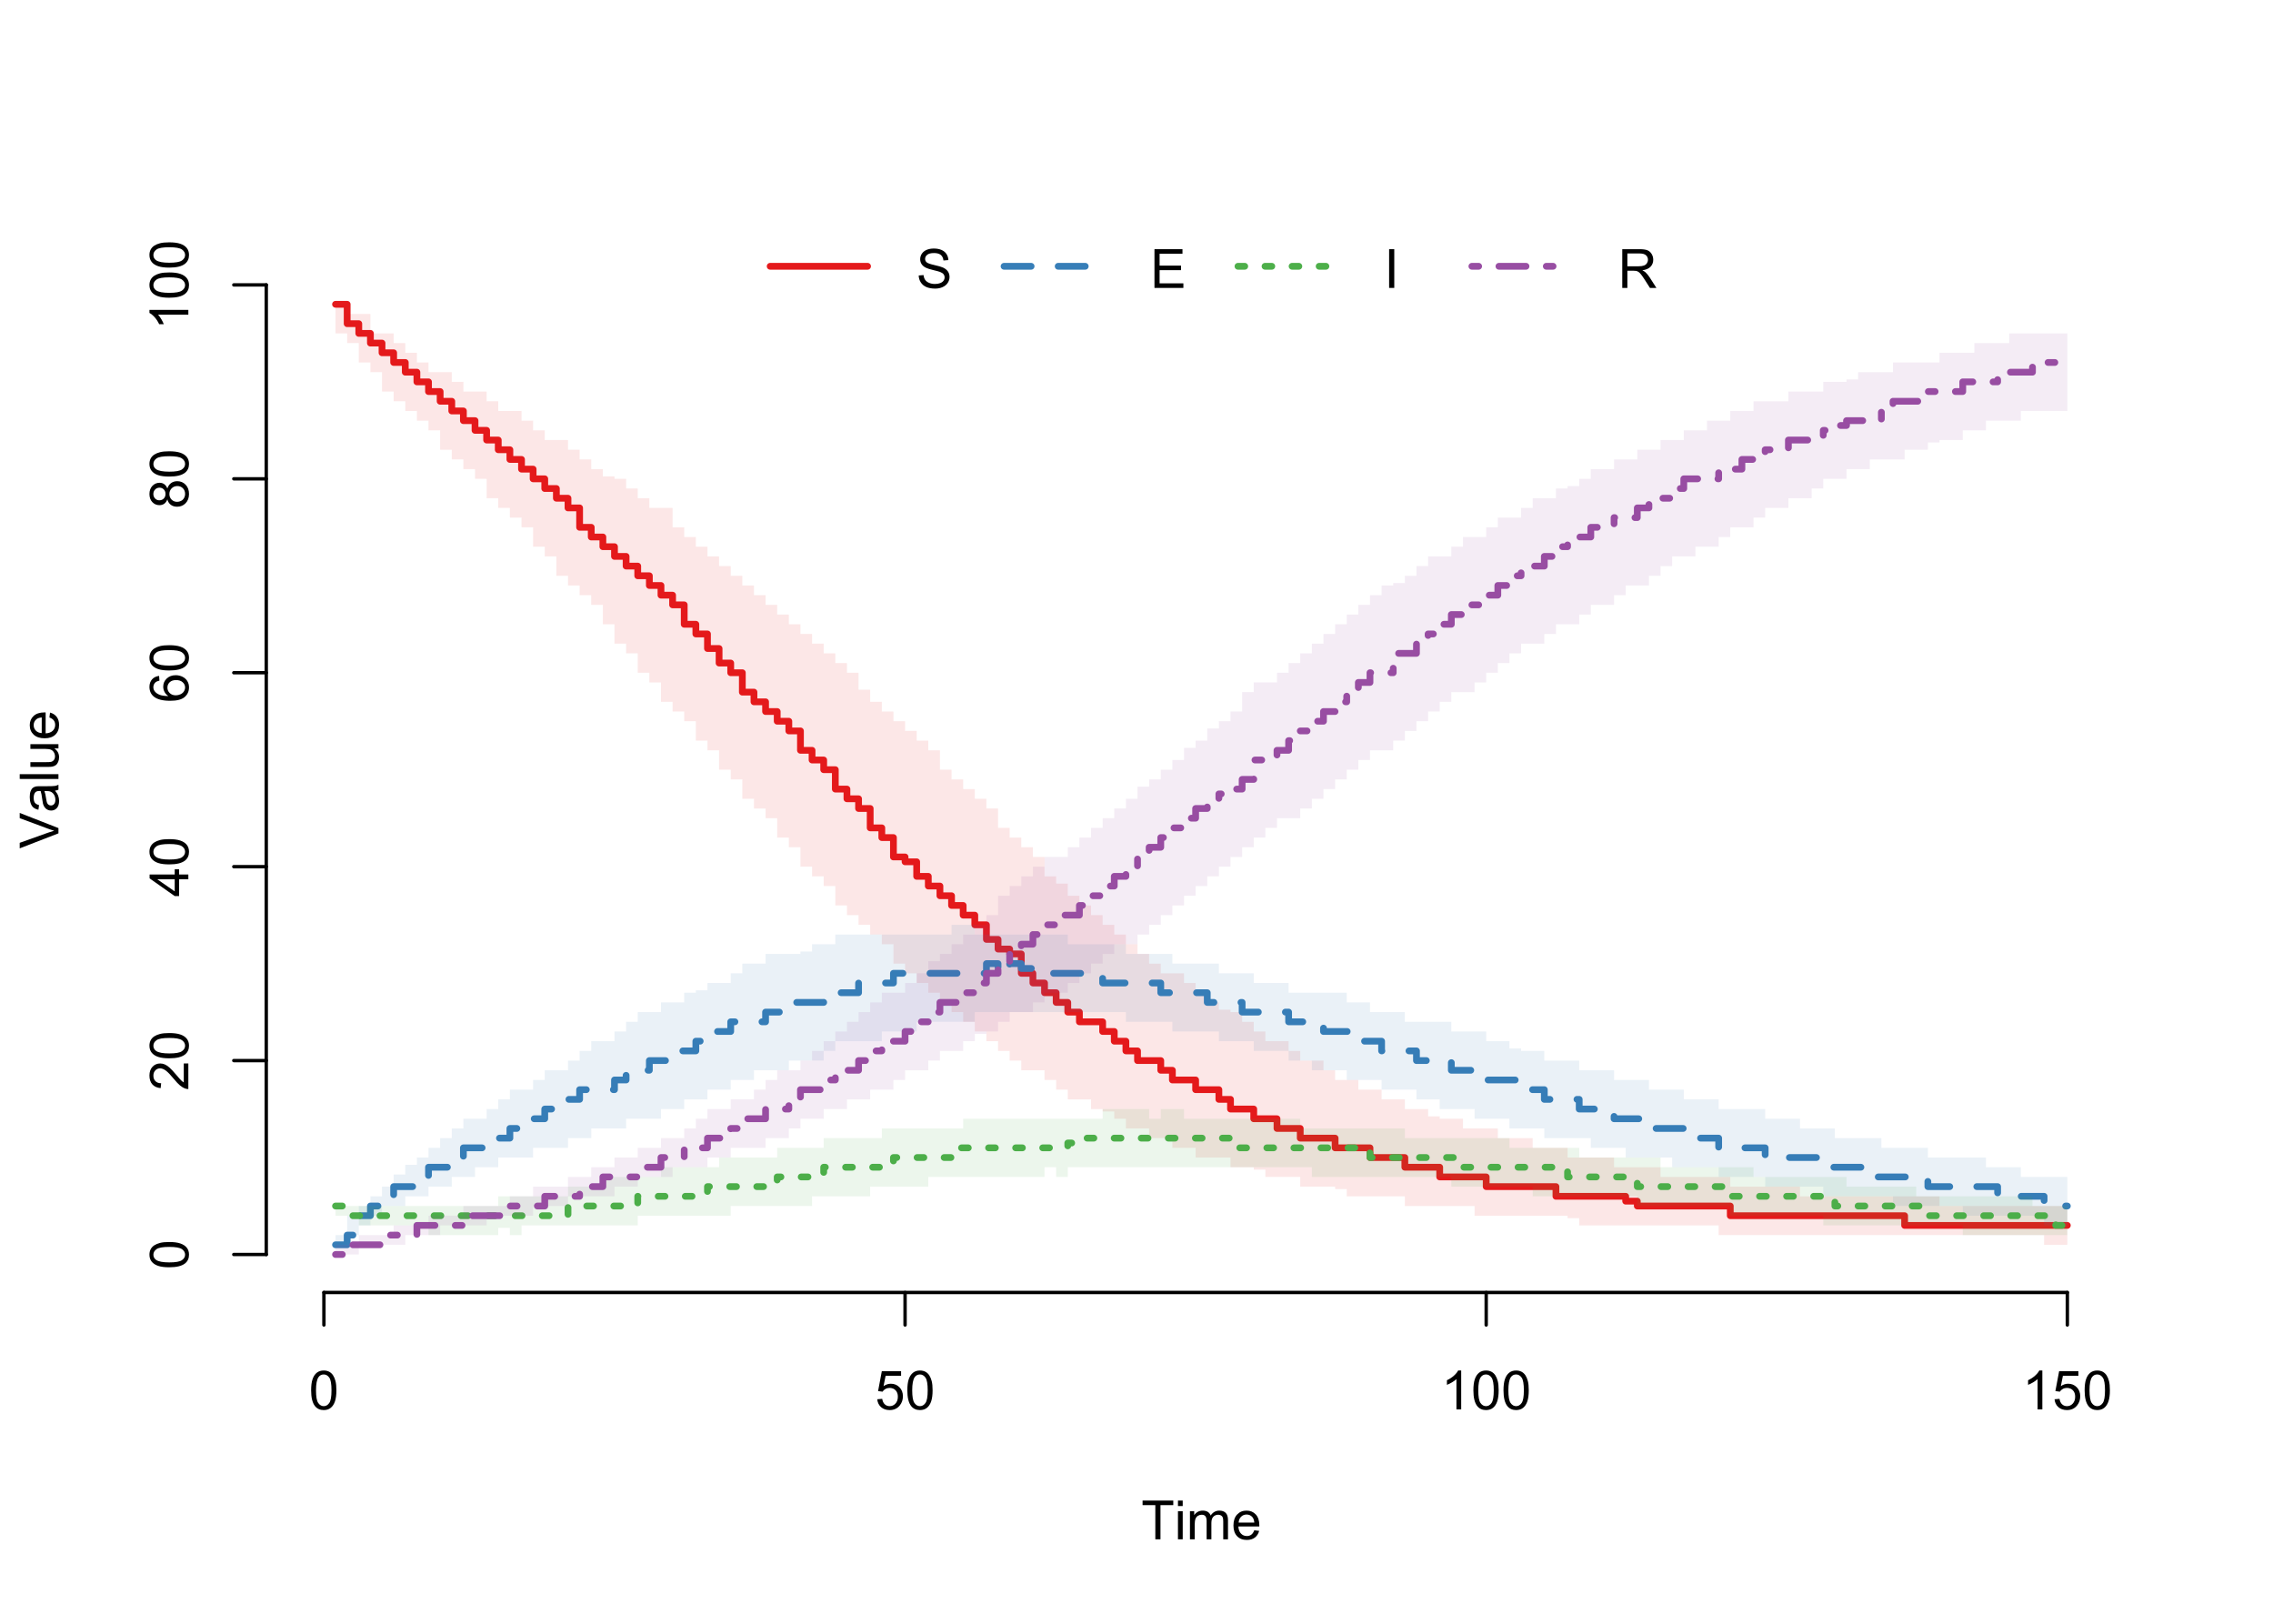 <?xml version="1.0" encoding="UTF-8"?>
<svg xmlns="http://www.w3.org/2000/svg" xmlns:xlink="http://www.w3.org/1999/xlink" width="504" height="360" viewBox="0 0 504 360">
<defs>
<g>
<g id="glyph-0-0">
<path d="M 0.5 -4.234 C 0.5 -5.25 0.602 -6.07 0.812 -6.688 C 1.02 -7.309 1.332 -7.785 1.742 -8.121 C 2.156 -8.457 2.672 -8.625 3.297 -8.625 C 3.758 -8.625 4.164 -8.531 4.512 -8.348 C 4.859 -8.16 5.145 -7.895 5.375 -7.543 C 5.598 -7.195 5.777 -6.77 5.906 -6.266 C 6.035 -5.766 6.102 -5.086 6.102 -4.234 C 6.102 -3.227 5.996 -2.414 5.789 -1.797 C 5.582 -1.176 5.273 -0.699 4.859 -0.359 C 4.449 -0.023 3.926 0.148 3.297 0.148 C 2.469 0.148 1.82 -0.152 1.348 -0.742 C 0.781 -1.461 0.5 -2.621 0.5 -4.234 M 1.582 -4.234 C 1.582 -2.824 1.746 -1.887 2.078 -1.422 C 2.406 -0.953 2.812 -0.719 3.297 -0.719 C 3.781 -0.719 4.191 -0.953 4.52 -1.422 C 4.852 -1.891 5.016 -2.828 5.016 -4.234 C 5.016 -5.648 4.852 -6.59 4.52 -7.055 C 4.191 -7.52 3.781 -7.75 3.289 -7.75 C 2.801 -7.75 2.414 -7.547 2.125 -7.137 C 1.766 -6.613 1.582 -5.645 1.582 -4.234 Z M 1.582 -4.234 "/>
</g>
<g id="glyph-0-1">
<path d="M 0.5 -2.25 L 1.605 -2.344 C 1.688 -1.805 1.879 -1.398 2.176 -1.129 C 2.477 -0.855 2.836 -0.719 3.258 -0.719 C 3.766 -0.719 4.195 -0.91 4.547 -1.297 C 4.898 -1.676 5.074 -2.188 5.074 -2.82 C 5.074 -3.418 4.906 -3.895 4.566 -4.242 C 4.23 -4.59 3.785 -4.762 3.242 -4.766 C 2.898 -4.762 2.594 -4.688 2.32 -4.531 C 2.047 -4.379 1.832 -4.18 1.676 -3.93 L 0.688 -4.062 L 1.516 -8.473 L 5.789 -8.473 L 5.789 -7.465 L 2.359 -7.465 L 1.898 -5.156 C 2.414 -5.516 2.953 -5.695 3.523 -5.695 C 4.273 -5.695 4.906 -5.434 5.422 -4.914 C 5.938 -4.395 6.195 -3.727 6.195 -2.914 C 6.195 -2.133 5.965 -1.461 5.516 -0.898 C 4.961 -0.203 4.211 0.148 3.258 0.148 C 2.477 0.148 1.84 -0.074 1.344 -0.508 C 0.852 -0.945 0.57 -1.527 0.5 -2.25 Z M 0.5 -2.25 "/>
</g>
<g id="glyph-0-2">
<path d="M 4.469 0 L 3.414 0 L 3.414 -6.719 C 3.16 -6.477 2.828 -6.234 2.418 -5.992 C 2.004 -5.75 1.633 -5.57 1.305 -5.449 L 1.305 -6.469 C 1.895 -6.746 2.41 -7.082 2.852 -7.477 C 3.293 -7.871 3.605 -8.254 3.789 -8.625 L 4.469 -8.625 Z M 4.469 0 "/>
</g>
<g id="glyph-0-3">
<path d="M 3.109 0 L 3.109 -7.578 L 0.281 -7.578 L 0.281 -8.59 L 7.09 -8.59 L 7.09 -7.578 L 4.25 -7.578 L 4.25 0 Z M 3.109 0 "/>
</g>
<g id="glyph-0-4">
<path d="M 0.797 -7.375 L 0.797 -8.59 L 1.852 -8.59 L 1.852 -7.375 L 0.797 -7.375 M 0.797 0 L 0.797 -6.223 L 1.852 -6.223 L 1.852 0 Z M 0.797 0 "/>
</g>
<g id="glyph-0-5">
<path d="M 0.789 0 L 0.789 -6.223 L 1.734 -6.223 L 1.734 -5.352 C 1.93 -5.656 2.188 -5.898 2.516 -6.086 C 2.836 -6.27 3.207 -6.363 3.621 -6.363 C 4.082 -6.363 4.461 -6.266 4.754 -6.078 C 5.051 -5.883 5.258 -5.617 5.379 -5.273 C 5.871 -6 6.512 -6.363 7.301 -6.363 C 7.918 -6.363 8.391 -6.191 8.727 -5.852 C 9.055 -5.508 9.223 -4.98 9.223 -4.273 L 9.223 0 L 8.172 0 L 8.172 -3.922 C 8.172 -4.34 8.141 -4.645 8.07 -4.832 C 8.004 -5.016 7.879 -5.164 7.699 -5.281 C 7.52 -5.391 7.309 -5.449 7.066 -5.449 C 6.629 -5.449 6.266 -5.305 5.977 -5.012 C 5.688 -4.723 5.543 -4.254 5.543 -3.617 L 5.543 0 L 4.488 0 L 4.488 -4.043 C 4.488 -4.512 4.402 -4.863 4.23 -5.098 C 4.059 -5.332 3.777 -5.449 3.387 -5.449 C 3.09 -5.449 2.816 -5.371 2.562 -5.215 C 2.312 -5.059 2.129 -4.828 2.016 -4.531 C 1.902 -4.227 1.844 -3.793 1.844 -3.227 L 1.844 0 Z M 0.789 0 "/>
</g>
<g id="glyph-0-6">
<path d="M 5.051 -2.004 L 6.141 -1.867 C 5.969 -1.23 5.648 -0.738 5.188 -0.387 C 4.719 -0.035 4.125 0.141 3.406 0.141 C 2.492 0.141 1.773 -0.141 1.238 -0.699 C 0.707 -1.262 0.438 -2.047 0.438 -3.059 C 0.438 -4.105 0.711 -4.918 1.25 -5.496 C 1.789 -6.074 2.484 -6.363 3.344 -6.363 C 4.18 -6.363 4.859 -6.078 5.383 -5.516 C 5.914 -4.945 6.176 -4.148 6.176 -3.125 C 6.176 -3.059 6.172 -2.965 6.172 -2.844 L 1.531 -2.844 C 1.566 -2.156 1.762 -1.633 2.109 -1.273 C 2.457 -0.906 2.891 -0.727 3.41 -0.727 C 3.797 -0.727 4.125 -0.828 4.398 -1.031 C 4.672 -1.234 4.891 -1.559 5.051 -2.004 M 1.586 -3.711 L 5.062 -3.711 C 5.016 -4.23 4.883 -4.625 4.664 -4.887 C 4.328 -5.293 3.891 -5.496 3.359 -5.496 C 2.871 -5.496 2.465 -5.332 2.137 -5.008 C 1.805 -4.684 1.625 -4.25 1.586 -3.711 Z M 1.586 -3.711 "/>
</g>
<g id="glyph-0-7">
<path d="M 0.539 -2.758 L 1.609 -2.852 C 1.66 -2.422 1.781 -2.07 1.965 -1.797 C 2.152 -1.52 2.438 -1.297 2.828 -1.129 C 3.219 -0.957 3.66 -0.875 4.148 -0.875 C 4.582 -0.875 4.965 -0.938 5.297 -1.066 C 5.629 -1.195 5.875 -1.371 6.039 -1.598 C 6.199 -1.82 6.281 -2.066 6.281 -2.332 C 6.281 -2.602 6.203 -2.836 6.047 -3.039 C 5.891 -3.238 5.633 -3.406 5.273 -3.547 C 5.043 -3.633 4.531 -3.773 3.742 -3.965 C 2.953 -4.152 2.402 -4.332 2.086 -4.5 C 1.676 -4.715 1.371 -4.98 1.168 -5.301 C 0.969 -5.617 0.867 -5.973 0.867 -6.367 C 0.867 -6.805 0.992 -7.207 1.234 -7.586 C 1.484 -7.961 1.84 -8.246 2.312 -8.445 C 2.785 -8.637 3.312 -8.734 3.891 -8.734 C 4.527 -8.734 5.09 -8.633 5.574 -8.43 C 6.062 -8.223 6.434 -7.922 6.695 -7.523 C 6.957 -7.125 7.098 -6.672 7.117 -6.172 L 6.031 -6.086 C 5.969 -6.629 5.773 -7.039 5.434 -7.32 C 5.098 -7.594 4.598 -7.734 3.938 -7.734 C 3.25 -7.734 2.75 -7.609 2.434 -7.355 C 2.121 -7.105 1.961 -6.801 1.961 -6.445 C 1.961 -6.137 2.074 -5.883 2.297 -5.684 C 2.516 -5.484 3.086 -5.281 4.012 -5.07 C 4.934 -4.863 5.566 -4.68 5.914 -4.523 C 6.41 -4.293 6.781 -4 7.02 -3.648 C 7.258 -3.293 7.375 -2.887 7.375 -2.426 C 7.375 -1.969 7.246 -1.539 6.984 -1.133 C 6.723 -0.73 6.348 -0.414 5.855 -0.191 C 5.367 0.035 4.812 0.148 4.203 0.148 C 3.422 0.148 2.773 0.031 2.246 -0.195 C 1.723 -0.418 1.309 -0.762 1.012 -1.215 C 0.711 -1.672 0.555 -2.188 0.539 -2.758 Z M 0.539 -2.758 "/>
</g>
<g id="glyph-0-8">
<path d="M 0.949 0 L 0.949 -8.59 L 7.16 -8.59 L 7.16 -7.578 L 2.086 -7.578 L 2.086 -4.945 L 6.836 -4.945 L 6.836 -3.938 L 2.086 -3.938 L 2.086 -1.016 L 7.359 -1.016 L 7.359 0 Z M 0.949 0 "/>
</g>
<g id="glyph-0-9">
<path d="M 1.117 0 L 1.117 -8.59 L 2.258 -8.59 L 2.258 0 Z M 1.117 0 "/>
</g>
<g id="glyph-0-10">
<path d="M 0.945 0 L 0.945 -8.59 L 4.75 -8.59 C 5.516 -8.59 6.102 -8.512 6.5 -8.359 C 6.898 -8.203 7.215 -7.93 7.453 -7.539 C 7.691 -7.148 7.812 -6.719 7.812 -6.246 C 7.812 -5.637 7.613 -5.121 7.219 -4.703 C 6.824 -4.285 6.215 -4.02 5.391 -3.906 C 5.691 -3.762 5.918 -3.621 6.078 -3.48 C 6.406 -3.176 6.723 -2.793 7.02 -2.336 L 8.516 0 L 7.086 0 L 5.945 -1.789 C 5.613 -2.305 5.34 -2.695 5.125 -2.969 C 4.91 -3.242 4.719 -3.434 4.551 -3.547 C 4.379 -3.652 4.207 -3.73 4.031 -3.773 C 3.902 -3.801 3.691 -3.812 3.398 -3.812 L 2.078 -3.812 L 2.078 0 L 0.945 0 M 2.078 -4.797 L 4.523 -4.797 C 5.043 -4.797 5.449 -4.852 5.742 -4.961 C 6.035 -5.066 6.258 -5.238 6.41 -5.477 C 6.562 -5.711 6.641 -5.969 6.641 -6.246 C 6.641 -6.652 6.492 -6.984 6.195 -7.25 C 5.902 -7.508 5.434 -7.641 4.797 -7.641 L 2.078 -7.641 Z M 2.078 -4.797 "/>
</g>
<g id="glyph-1-0">
<path d="M -4.234 -0.5 C -5.25 -0.5 -6.07 -0.602 -6.688 -0.812 C -7.309 -1.02 -7.785 -1.332 -8.121 -1.742 C -8.457 -2.156 -8.625 -2.672 -8.625 -3.301 C -8.625 -3.758 -8.531 -4.164 -8.348 -4.512 C -8.16 -4.859 -7.895 -5.145 -7.543 -5.375 C -7.195 -5.598 -6.77 -5.777 -6.266 -5.906 C -5.766 -6.035 -5.086 -6.102 -4.234 -6.102 C -3.227 -6.102 -2.414 -5.996 -1.797 -5.789 C -1.176 -5.582 -0.699 -5.273 -0.359 -4.859 C -0.023 -4.449 0.148 -3.926 0.148 -3.297 C 0.148 -2.469 -0.152 -1.82 -0.742 -1.348 C -1.461 -0.781 -2.621 -0.5 -4.234 -0.5 M -4.234 -1.582 C -2.824 -1.582 -1.887 -1.746 -1.422 -2.078 C -0.953 -2.406 -0.719 -2.812 -0.719 -3.297 C -0.719 -3.781 -0.953 -4.191 -1.422 -4.52 C -1.891 -4.852 -2.828 -5.016 -4.234 -5.016 C -5.648 -5.016 -6.59 -4.852 -7.055 -4.52 C -7.52 -4.191 -7.75 -3.781 -7.75 -3.289 C -7.75 -2.801 -7.547 -2.414 -7.137 -2.129 C -6.613 -1.766 -5.645 -1.582 -4.234 -1.582 Z M -4.234 -1.582 "/>
</g>
<g id="glyph-1-1">
<path d="M -1.012 -6.039 L 0 -6.039 L 0 -0.363 C -0.254 -0.355 -0.5 -0.395 -0.734 -0.488 C -1.117 -0.629 -1.5 -0.863 -1.875 -1.18 C -2.25 -1.5 -2.684 -1.957 -3.176 -2.562 C -3.941 -3.492 -4.547 -4.125 -4.996 -4.453 C -5.441 -4.781 -5.867 -4.945 -6.266 -4.945 C -6.68 -4.945 -7.035 -4.797 -7.32 -4.496 C -7.609 -4.199 -7.75 -3.809 -7.75 -3.328 C -7.75 -2.82 -7.602 -2.414 -7.297 -2.109 C -6.992 -1.805 -6.57 -1.648 -6.031 -1.648 L -6.141 -0.562 C -6.949 -0.637 -7.566 -0.918 -7.988 -1.402 C -8.414 -1.883 -8.625 -2.535 -8.625 -3.352 C -8.625 -4.176 -8.398 -4.828 -7.938 -5.309 C -7.484 -5.789 -6.914 -6.031 -6.242 -6.031 C -5.895 -6.031 -5.559 -5.957 -5.227 -5.82 C -4.895 -5.676 -4.543 -5.445 -4.18 -5.117 C -3.809 -4.793 -3.305 -4.25 -2.664 -3.492 C -2.133 -2.859 -1.773 -2.453 -1.586 -2.273 C -1.395 -2.094 -1.203 -1.945 -1.012 -1.828 Z M -1.012 -6.039 "/>
</g>
<g id="glyph-1-2">
<path d="M 0 -3.879 L -2.055 -3.879 L -2.055 -0.152 L -3.023 -0.152 L -8.59 -4.074 L -8.59 -4.934 L -3.023 -4.934 L -3.023 -6.094 L -2.055 -6.094 L -2.055 -4.934 L 0 -4.934 L 0 -3.879 M -3.023 -3.879 L -6.898 -3.879 L -3.023 -1.191 Z M -3.023 -3.879 "/>
</g>
<g id="glyph-1-3">
<path d="M -6.484 -5.969 L -6.406 -4.922 C -6.816 -4.828 -7.117 -4.695 -7.305 -4.523 C -7.605 -4.238 -7.758 -3.887 -7.758 -3.469 C -7.758 -3.133 -7.664 -2.836 -7.477 -2.586 C -7.234 -2.25 -6.879 -1.988 -6.414 -1.801 C -5.949 -1.605 -5.289 -1.508 -4.43 -1.5 C -4.816 -1.754 -5.102 -2.062 -5.289 -2.434 C -5.477 -2.797 -5.57 -3.184 -5.57 -3.586 C -5.57 -4.289 -5.312 -4.887 -4.797 -5.383 C -4.277 -5.875 -3.609 -6.125 -2.789 -6.125 C -2.25 -6.125 -1.75 -6.008 -1.285 -5.773 C -0.824 -5.543 -0.469 -5.223 -0.223 -4.816 C 0.023 -4.41 0.148 -3.949 0.148 -3.434 C 0.148 -2.555 -0.176 -1.836 -0.824 -1.281 C -1.469 -0.727 -2.535 -0.453 -4.02 -0.453 C -5.68 -0.453 -6.887 -0.758 -7.641 -1.371 C -8.297 -1.906 -8.625 -2.625 -8.625 -3.535 C -8.625 -4.207 -8.434 -4.762 -8.055 -5.195 C -7.676 -5.625 -7.156 -5.883 -6.484 -5.969 M -2.781 -1.664 C -2.422 -1.664 -2.07 -1.742 -1.738 -1.895 C -1.406 -2.051 -1.156 -2.266 -0.98 -2.543 C -0.809 -2.82 -0.719 -3.109 -0.719 -3.414 C -0.719 -3.859 -0.898 -4.242 -1.258 -4.562 C -1.617 -4.883 -2.105 -5.043 -2.723 -5.047 C -3.316 -5.043 -3.785 -4.887 -4.129 -4.57 C -4.469 -4.254 -4.641 -3.855 -4.641 -3.375 C -4.641 -2.898 -4.469 -2.492 -4.129 -2.164 C -3.785 -1.828 -3.336 -1.664 -2.781 -1.664 Z M -2.781 -1.664 "/>
</g>
<g id="glyph-1-4">
<path d="M -4.656 -2.121 C -4.816 -1.684 -5.047 -1.359 -5.344 -1.148 C -5.641 -0.938 -5.996 -0.832 -6.41 -0.832 C -7.035 -0.832 -7.559 -1.059 -7.984 -1.508 C -8.41 -1.953 -8.625 -2.551 -8.625 -3.301 C -8.625 -4.051 -8.406 -4.652 -7.973 -5.109 C -7.535 -5.566 -7.004 -5.797 -6.383 -5.797 C -5.98 -5.797 -5.637 -5.691 -5.34 -5.48 C -5.047 -5.273 -4.816 -4.953 -4.656 -4.531 C -4.484 -5.055 -4.207 -5.457 -3.824 -5.734 C -3.441 -6.008 -2.984 -6.148 -2.453 -6.148 C -1.719 -6.148 -1.102 -5.887 -0.602 -5.367 C -0.105 -4.848 0.148 -4.164 0.148 -3.316 C 0.148 -2.469 -0.105 -1.785 -0.605 -1.266 C -1.109 -0.746 -1.734 -0.488 -2.484 -0.488 C -3.043 -0.488 -3.512 -0.629 -3.887 -0.91 C -4.266 -1.195 -4.52 -1.598 -4.656 -2.121 M -6.445 -1.91 C -6.039 -1.91 -5.707 -2.039 -5.449 -2.305 C -5.191 -2.562 -5.062 -2.902 -5.062 -3.324 C -5.062 -3.727 -5.191 -4.062 -5.445 -4.32 C -5.703 -4.582 -6.016 -4.711 -6.387 -4.711 C -6.773 -4.711 -7.098 -4.578 -7.363 -4.309 C -7.625 -4.043 -7.758 -3.711 -7.758 -3.312 C -7.758 -2.906 -7.629 -2.574 -7.371 -2.309 C -7.113 -2.043 -6.805 -1.91 -6.445 -1.91 M -2.477 -1.57 C -2.176 -1.57 -1.887 -1.641 -1.605 -1.785 C -1.324 -1.926 -1.105 -2.141 -0.953 -2.422 C -0.797 -2.703 -0.719 -3.004 -0.719 -3.328 C -0.719 -3.832 -0.883 -4.25 -1.207 -4.578 C -1.531 -4.906 -1.941 -5.07 -2.441 -5.07 C -2.949 -5.07 -3.371 -4.898 -3.703 -4.562 C -4.035 -4.223 -4.203 -3.801 -4.203 -3.293 C -4.203 -2.797 -4.039 -2.387 -3.711 -2.059 C -3.383 -1.734 -2.969 -1.57 -2.477 -1.57 Z M -2.477 -1.57 "/>
</g>
<g id="glyph-1-5">
<path d="M 0 -4.469 L 0 -3.414 L -6.719 -3.418 C -6.477 -3.16 -6.234 -2.828 -5.992 -2.418 C -5.75 -2.004 -5.57 -1.637 -5.449 -1.309 L -6.469 -1.309 C -6.746 -1.895 -7.082 -2.41 -7.477 -2.855 C -7.871 -3.293 -8.254 -3.605 -8.625 -3.793 L -8.625 -4.473 Z M 0 -4.469 "/>
</g>
<g id="glyph-1-6">
<path d="M 0 -3.383 L -8.59 -0.055 L -8.59 -1.285 L -2.352 -3.516 C -1.848 -3.695 -1.379 -3.844 -0.941 -3.969 C -1.41 -4.098 -1.879 -4.254 -2.348 -4.43 L -8.59 -6.75 L -8.59 -7.91 L 0 -4.547 Z M 0 -3.383 "/>
</g>
<g id="glyph-1-7">
<path d="M -0.766 -4.852 C -0.434 -4.461 -0.199 -4.086 -0.062 -3.723 C 0.07 -3.363 0.141 -2.973 0.141 -2.562 C 0.141 -1.875 -0.027 -1.352 -0.359 -0.984 C -0.695 -0.617 -1.121 -0.434 -1.641 -0.434 C -1.945 -0.434 -2.223 -0.504 -2.477 -0.641 C -2.727 -0.781 -2.93 -0.961 -3.082 -1.188 C -3.234 -1.41 -3.348 -1.664 -3.43 -1.945 C -3.48 -2.152 -3.535 -2.465 -3.586 -2.883 C -3.688 -3.734 -3.809 -4.359 -3.949 -4.766 C -4.094 -4.766 -4.184 -4.77 -4.227 -4.77 C -4.652 -4.77 -4.957 -4.672 -5.133 -4.469 C -5.371 -4.203 -5.492 -3.801 -5.492 -3.27 C -5.492 -2.773 -5.402 -2.406 -5.23 -2.172 C -5.055 -1.934 -4.746 -1.758 -4.305 -1.648 L -4.445 -0.617 C -4.887 -0.707 -5.246 -0.863 -5.516 -1.078 C -5.789 -1.293 -5.996 -1.602 -6.145 -2.012 C -6.289 -2.414 -6.363 -2.887 -6.363 -3.422 C -6.363 -3.953 -6.301 -4.383 -6.176 -4.719 C -6.051 -5.047 -5.895 -5.293 -5.703 -5.449 C -5.516 -5.605 -5.273 -5.715 -4.984 -5.777 C -4.805 -5.812 -4.484 -5.828 -4.016 -5.828 L -2.605 -5.828 C -1.629 -5.828 -1.008 -5.852 -0.746 -5.898 C -0.488 -5.941 -0.238 -6.031 0 -6.164 L 0 -5.062 C -0.219 -4.953 -0.473 -4.883 -0.766 -4.852 M -3.121 -4.766 C -2.965 -4.379 -2.832 -3.805 -2.727 -3.039 C -2.66 -2.605 -2.59 -2.301 -2.516 -2.121 C -2.434 -1.941 -2.32 -1.801 -2.172 -1.707 C -2.02 -1.605 -1.852 -1.559 -1.672 -1.559 C -1.387 -1.559 -1.152 -1.664 -0.965 -1.879 C -0.777 -2.09 -0.684 -2.402 -0.684 -2.812 C -0.684 -3.219 -0.773 -3.578 -0.953 -3.898 C -1.129 -4.211 -1.371 -4.445 -1.68 -4.594 C -1.918 -4.707 -2.27 -4.762 -2.734 -4.766 Z M -3.121 -4.766 "/>
</g>
<g id="glyph-1-8">
<path d="M 0 -0.766 L -8.59 -0.77 L -8.59 -1.824 L 0 -1.82 Z M 0 -0.766 "/>
</g>
<g id="glyph-1-9">
<path d="M 0 -4.867 L -0.914 -4.867 C -0.211 -4.383 0.141 -3.727 0.141 -2.895 C 0.141 -2.527 0.07 -2.184 -0.07 -1.867 C -0.211 -1.547 -0.387 -1.312 -0.602 -1.156 C -0.812 -1.004 -1.074 -0.895 -1.383 -0.832 C -1.59 -0.789 -1.918 -0.77 -2.367 -0.77 L -6.223 -0.77 L -6.223 -1.824 L -2.773 -1.824 C -2.219 -1.824 -1.848 -1.844 -1.656 -1.887 C -1.379 -1.953 -1.164 -2.094 -1.004 -2.309 C -0.848 -2.523 -0.766 -2.789 -0.766 -3.105 C -0.766 -3.422 -0.848 -3.719 -1.012 -3.996 C -1.172 -4.273 -1.395 -4.469 -1.672 -4.586 C -1.953 -4.699 -2.355 -4.758 -2.887 -4.758 L -6.223 -4.758 L -6.223 -5.812 L 0 -5.812 Z M 0 -4.867 "/>
</g>
<g id="glyph-1-10">
<path d="M -2.004 -5.051 L -1.867 -6.141 C -1.23 -5.969 -0.738 -5.648 -0.387 -5.188 C -0.035 -4.719 0.141 -4.125 0.141 -3.406 C 0.141 -2.492 -0.141 -1.773 -0.699 -1.238 C -1.262 -0.707 -2.047 -0.441 -3.059 -0.441 C -4.105 -0.441 -4.918 -0.711 -5.496 -1.25 C -6.074 -1.789 -6.363 -2.484 -6.363 -3.348 C -6.363 -4.18 -6.078 -4.859 -5.516 -5.383 C -4.945 -5.914 -4.148 -6.176 -3.121 -6.176 C -3.059 -6.176 -2.965 -6.172 -2.84 -6.172 L -2.844 -1.531 C -2.156 -1.566 -1.633 -1.762 -1.27 -2.109 C -0.906 -2.457 -0.727 -2.891 -0.727 -3.41 C -0.727 -3.797 -0.828 -4.125 -1.031 -4.398 C -1.234 -4.672 -1.559 -4.891 -2.004 -5.051 M -3.711 -1.59 L -3.707 -5.062 C -4.23 -5.016 -4.625 -4.883 -4.887 -4.664 C -5.293 -4.328 -5.496 -3.891 -5.496 -3.359 C -5.496 -2.871 -5.332 -2.465 -5.008 -2.137 C -4.684 -1.805 -4.25 -1.625 -3.711 -1.59 Z M -3.711 -1.59 "/>
</g>
</g>
</defs>
<rect x="-50.4" y="-36" width="604.8" height="432" fill="rgb(100%, 100%, 100%)" fill-opacity="1"/>
<path fill="none" stroke-width="1.5" stroke-linecap="round" stroke-linejoin="round" stroke="rgb(89.412%, 10.196%, 10.98%)" stroke-opacity="1" stroke-miterlimit="10" d="M 74.398 67.465 L 76.977 67.465 L 76.977 71.766 L 79.555 71.766 L 79.555 73.914 L 82.133 73.914 L 82.133 76.066 L 84.707 76.066 L 84.707 78.215 L 87.285 78.215 L 87.285 80.363 L 89.863 80.363 L 89.863 82.516 L 92.441 82.516 L 92.441 84.664 L 95.016 84.664 L 95.016 86.812 L 97.594 86.812 L 97.594 88.965 L 100.172 88.965 L 100.172 91.113 L 102.75 91.113 L 102.75 93.262 L 105.328 93.262 L 105.328 95.414 L 107.902 95.414 L 107.902 97.562 L 110.48 97.562 L 110.48 99.711 L 113.059 99.711 L 113.059 101.859 L 115.637 101.859 L 115.637 104.012 L 118.211 104.012 L 118.211 106.16 L 120.789 106.16 L 120.789 108.309 L 123.367 108.309 L 123.367 110.461 L 125.945 110.461 L 125.945 112.609 L 128.52 112.609 L 128.52 116.91 L 131.098 116.91 L 131.098 119.059 L 133.676 119.059 L 133.676 121.207 L 136.254 121.207 L 136.254 123.359 L 138.828 123.359 L 138.828 125.508 L 141.406 125.508 L 141.406 127.656 L 143.984 127.656 L 143.984 129.809 L 146.562 129.809 L 146.562 131.957 L 149.137 131.957 L 149.137 134.105 L 151.715 134.105 L 151.715 138.406 L 154.293 138.406 L 154.293 140.555 L 156.871 140.555 L 156.871 143.781 L 159.445 143.781 L 159.445 147.004 L 162.023 147.004 L 162.023 149.152 L 164.602 149.152 L 164.602 153.453 L 167.18 153.453 L 167.18 155.602 L 169.754 155.602 L 169.754 157.754 L 172.332 157.754 L 172.332 159.902 L 174.91 159.902 L 174.91 162.051 L 177.488 162.051 L 177.488 166.352 L 180.062 166.352 L 180.062 168.5 L 182.641 168.5 L 182.641 170.648 L 185.219 170.648 L 185.219 174.949 L 187.797 174.949 L 187.797 177.098 L 190.375 177.098 L 190.375 179.25 L 192.949 179.25 L 192.949 183.547 L 195.527 183.547 L 195.527 185.699 L 198.105 185.699 L 198.105 189.996 L 200.684 189.996 L 200.684 191.07 L 203.258 191.07 L 203.258 194.297 L 205.836 194.297 L 205.836 196.445 L 208.414 196.445 L 208.414 198.598 L 210.992 198.598 L 210.992 200.746 L 213.566 200.746 L 213.566 202.895 L 216.145 202.895 L 216.145 205.043 L 218.723 205.043 L 218.723 208.27 L 221.301 208.27 L 221.301 210.418 L 223.875 210.418 L 223.875 211.492 L 226.453 211.492 L 226.453 215.793 L 229.031 215.793 L 229.031 217.941 L 231.609 217.941 L 231.609 220.094 L 234.184 220.094 L 234.184 222.242 L 236.762 222.242 L 236.762 224.391 L 239.34 224.391 L 239.34 226.543 L 244.492 226.543 L 244.492 228.691 L 247.07 228.691 L 247.07 230.84 L 249.648 230.84 L 249.648 232.992 L 252.227 232.992 L 252.227 235.141 L 257.379 235.141 L 257.379 237.289 L 259.957 237.289 L 259.957 239.441 L 265.113 239.441 L 265.113 241.59 L 270.266 241.59 L 270.266 243.738 L 272.844 243.738 L 272.844 245.887 L 277.996 245.887 L 277.996 248.039 L 283.152 248.039 L 283.152 250.188 L 288.305 250.188 L 288.305 252.336 L 296.039 252.336 L 296.039 254.488 L 303.77 254.488 L 303.77 256.637 L 311.5 256.637 L 311.5 258.785 L 319.23 258.785 L 319.23 260.938 L 329.539 260.938 L 329.539 263.086 L 345.004 263.086 L 345.004 265.234 L 360.469 265.234 L 360.469 266.309 L 363.043 266.309 L 363.043 267.387 L 383.66 267.387 L 383.66 269.535 L 422.32 269.535 L 422.32 271.684 L 458.398 271.684 "/>
<path fill="none" stroke-width="0.75" stroke-linecap="round" stroke-linejoin="round" stroke="rgb(0%, 0%, 0%)" stroke-opacity="1" stroke-miterlimit="10" d="M 71.824 286.559 L 458.398 286.559 "/>
<path fill="none" stroke-width="0.75" stroke-linecap="round" stroke-linejoin="round" stroke="rgb(0%, 0%, 0%)" stroke-opacity="1" stroke-miterlimit="10" d="M 71.824 286.559 L 71.824 293.762 "/>
<path fill="none" stroke-width="0.75" stroke-linecap="round" stroke-linejoin="round" stroke="rgb(0%, 0%, 0%)" stroke-opacity="1" stroke-miterlimit="10" d="M 200.684 286.559 L 200.684 293.762 "/>
<path fill="none" stroke-width="0.75" stroke-linecap="round" stroke-linejoin="round" stroke="rgb(0%, 0%, 0%)" stroke-opacity="1" stroke-miterlimit="10" d="M 329.539 286.559 L 329.539 293.762 "/>
<path fill="none" stroke-width="0.75" stroke-linecap="round" stroke-linejoin="round" stroke="rgb(0%, 0%, 0%)" stroke-opacity="1" stroke-miterlimit="10" d="M 458.398 286.559 L 458.398 293.762 "/>
<g fill="rgb(0%, 0%, 0%)" fill-opacity="1">
<use xlink:href="#glyph-0-0" x="68.488" y="312.48"/>
</g>
<g fill="rgb(0%, 0%, 0%)" fill-opacity="1">
<use xlink:href="#glyph-0-1" x="194.012" y="312.48"/>
<use xlink:href="#glyph-0-0" x="200.686" y="312.48"/>
</g>
<g fill="rgb(0%, 0%, 0%)" fill-opacity="1">
<use xlink:href="#glyph-0-2" x="319.527" y="312.48"/>
<use xlink:href="#glyph-0-0" x="326.201" y="312.48"/>
<use xlink:href="#glyph-0-0" x="332.875" y="312.48"/>
</g>
<g fill="rgb(0%, 0%, 0%)" fill-opacity="1">
<use xlink:href="#glyph-0-2" x="448.387" y="312.48"/>
<use xlink:href="#glyph-0-1" x="455.061" y="312.48"/>
<use xlink:href="#glyph-0-0" x="461.734" y="312.48"/>
</g>
<path fill="none" stroke-width="0.75" stroke-linecap="round" stroke-linejoin="round" stroke="rgb(0%, 0%, 0%)" stroke-opacity="1" stroke-miterlimit="10" d="M 59.039 278.133 L 59.039 63.168 "/>
<path fill="none" stroke-width="0.75" stroke-linecap="round" stroke-linejoin="round" stroke="rgb(0%, 0%, 0%)" stroke-opacity="1" stroke-miterlimit="10" d="M 59.039 278.133 L 51.84 278.133 "/>
<path fill="none" stroke-width="0.75" stroke-linecap="round" stroke-linejoin="round" stroke="rgb(0%, 0%, 0%)" stroke-opacity="1" stroke-miterlimit="10" d="M 59.039 235.141 L 51.84 235.141 "/>
<path fill="none" stroke-width="0.75" stroke-linecap="round" stroke-linejoin="round" stroke="rgb(0%, 0%, 0%)" stroke-opacity="1" stroke-miterlimit="10" d="M 59.039 192.148 L 51.84 192.148 "/>
<path fill="none" stroke-width="0.75" stroke-linecap="round" stroke-linejoin="round" stroke="rgb(0%, 0%, 0%)" stroke-opacity="1" stroke-miterlimit="10" d="M 59.039 149.152 L 51.84 149.152 "/>
<path fill="none" stroke-width="0.75" stroke-linecap="round" stroke-linejoin="round" stroke="rgb(0%, 0%, 0%)" stroke-opacity="1" stroke-miterlimit="10" d="M 59.039 106.16 L 51.84 106.16 "/>
<path fill="none" stroke-width="0.75" stroke-linecap="round" stroke-linejoin="round" stroke="rgb(0%, 0%, 0%)" stroke-opacity="1" stroke-miterlimit="10" d="M 59.039 63.168 L 51.84 63.168 "/>
<g fill="rgb(0%, 0%, 0%)" fill-opacity="1">
<use xlink:href="#glyph-1-0" x="41.762" y="281.469"/>
</g>
<g fill="rgb(0%, 0%, 0%)" fill-opacity="1">
<use xlink:href="#glyph-1-1" x="41.762" y="241.812"/>
<use xlink:href="#glyph-1-0" x="41.762" y="235.139"/>
</g>
<g fill="rgb(0%, 0%, 0%)" fill-opacity="1">
<use xlink:href="#glyph-1-2" x="41.762" y="198.82"/>
<use xlink:href="#glyph-1-0" x="41.762" y="192.146"/>
</g>
<g fill="rgb(0%, 0%, 0%)" fill-opacity="1">
<use xlink:href="#glyph-1-3" x="41.762" y="155.824"/>
<use xlink:href="#glyph-1-0" x="41.762" y="149.15"/>
</g>
<g fill="rgb(0%, 0%, 0%)" fill-opacity="1">
<use xlink:href="#glyph-1-4" x="41.762" y="112.832"/>
<use xlink:href="#glyph-1-0" x="41.762" y="106.158"/>
</g>
<g fill="rgb(0%, 0%, 0%)" fill-opacity="1">
<use xlink:href="#glyph-1-5" x="41.762" y="73.18"/>
<use xlink:href="#glyph-1-0" x="41.762" y="66.506"/>
<use xlink:href="#glyph-1-0" x="41.762" y="59.832"/>
</g>
<g fill="rgb(0%, 0%, 0%)" fill-opacity="1">
<use xlink:href="#glyph-0-3" x="253.066" y="341.281"/>
<use xlink:href="#glyph-0-4" x="260.396" y="341.281"/>
<use xlink:href="#glyph-0-5" x="263.062" y="341.281"/>
<use xlink:href="#glyph-0-6" x="273.059" y="341.281"/>
</g>
<g fill="rgb(0%, 0%, 0%)" fill-opacity="1">
<use xlink:href="#glyph-1-6" x="12.961" y="188.145"/>
<use xlink:href="#glyph-1-7" x="12.961" y="180.141"/>
<use xlink:href="#glyph-1-8" x="12.961" y="173.467"/>
<use xlink:href="#glyph-1-9" x="12.961" y="170.801"/>
<use xlink:href="#glyph-1-10" x="12.961" y="164.127"/>
</g>
<path fill-rule="nonzero" fill="rgb(89.412%, 10.196%, 10.98%)" fill-opacity="0.102" d="M 74.398 67.465 L 76.977 67.465 L 76.977 69.617 L 82.133 69.617 L 82.133 73.914 L 87.285 73.914 L 87.285 76.066 L 89.863 76.066 L 89.863 78.215 L 92.441 78.215 L 92.441 80.363 L 95.016 80.363 L 95.016 82.516 L 100.172 82.516 L 100.172 84.664 L 102.75 84.664 L 102.75 86.812 L 107.902 86.812 L 107.902 88.965 L 110.48 88.965 L 110.48 91.113 L 115.637 91.113 L 115.637 93.262 L 118.211 93.262 L 118.211 95.414 L 120.789 95.414 L 120.789 97.562 L 125.945 97.562 L 125.945 99.711 L 128.52 99.711 L 128.52 101.859 L 131.098 101.859 L 131.098 104.012 L 133.676 104.012 L 133.676 105.625 L 136.254 105.625 L 136.254 106.16 L 138.828 106.16 L 138.828 108.309 L 141.406 108.309 L 141.406 110.461 L 143.984 110.461 L 143.984 112.609 L 149.137 112.609 L 149.137 116.91 L 151.715 116.91 L 151.715 119.059 L 154.293 119.059 L 154.293 121.207 L 156.871 121.207 L 156.871 123.359 L 159.445 123.359 L 159.445 125.508 L 162.023 125.508 L 162.023 127.656 L 164.602 127.656 L 164.602 129.809 L 167.18 129.809 L 167.18 131.957 L 169.754 131.957 L 169.754 134.105 L 172.332 134.105 L 172.332 136.254 L 174.91 136.254 L 174.91 138.406 L 177.488 138.406 L 177.488 140.555 L 180.062 140.555 L 180.062 142.703 L 182.641 142.703 L 182.641 144.855 L 185.219 144.855 L 185.219 147.004 L 187.797 147.004 L 187.797 149.152 L 190.375 149.152 L 190.375 152.914 L 192.949 152.914 L 192.949 155.602 L 195.527 155.602 L 195.527 157.754 L 198.105 157.754 L 198.105 159.902 L 200.684 159.902 L 200.684 162.051 L 203.258 162.051 L 203.258 164.203 L 205.836 164.203 L 205.836 166.352 L 208.414 166.352 L 208.414 170.648 L 210.992 170.648 L 210.992 172.801 L 213.566 172.801 L 213.566 174.949 L 216.145 174.949 L 216.145 177.098 L 218.723 177.098 L 218.723 179.25 L 221.301 179.25 L 221.301 183.547 L 223.875 183.547 L 223.875 185.699 L 226.453 185.699 L 226.453 187.848 L 229.031 187.848 L 229.031 189.996 L 231.609 189.996 L 231.609 194.297 L 234.184 194.297 L 234.184 195.91 L 236.762 195.91 L 236.762 198.598 L 239.34 198.598 L 239.34 200.746 L 241.918 200.746 L 241.918 202.895 L 244.492 202.895 L 244.492 205.043 L 247.07 205.043 L 247.07 207.195 L 249.648 207.195 L 249.648 209.344 L 252.227 209.344 L 252.227 211.492 L 254.801 211.492 L 254.801 213.645 L 257.379 213.645 L 257.379 215.793 L 262.535 215.793 L 262.535 217.941 L 265.113 217.941 L 265.113 220.094 L 267.688 220.094 L 267.688 222.242 L 270.266 222.242 L 270.266 223.855 L 272.844 223.855 L 272.844 224.391 L 275.422 224.391 L 275.422 226.543 L 277.996 226.543 L 277.996 228.691 L 280.574 228.691 L 280.574 230.84 L 285.73 230.84 L 285.73 232.992 L 288.305 232.992 L 288.305 235.141 L 293.461 235.141 L 293.461 237.289 L 296.039 237.289 L 296.039 239.441 L 301.191 239.441 L 301.191 241.59 L 306.348 241.59 L 306.348 243.738 L 311.5 243.738 L 311.5 245.887 L 316.656 245.887 L 316.656 247.5 L 319.23 247.5 L 319.23 248.039 L 324.387 248.039 L 324.387 250.188 L 332.117 250.188 L 332.117 252.336 L 339.852 252.336 L 339.852 254.488 L 347.582 254.488 L 347.582 256.637 L 357.891 256.637 L 357.891 258.785 L 368.199 258.785 L 368.199 260.938 L 383.66 260.938 L 383.66 263.086 L 399.125 263.086 L 399.125 265.234 L 430.051 265.234 L 430.051 267.387 L 458.398 267.387 L 458.398 275.984 L 453.246 275.984 L 453.246 273.836 L 381.086 273.836 L 381.086 271.684 L 350.16 271.684 L 350.16 270.07 L 347.582 270.07 L 347.582 269.535 L 326.965 269.535 L 326.965 267.387 L 311.5 267.387 L 311.5 265.234 L 298.613 265.234 L 298.613 263.625 L 296.039 263.625 L 296.039 263.086 L 288.305 263.086 L 288.305 260.938 L 280.574 260.938 L 280.574 259.324 L 277.996 259.324 L 277.996 258.785 L 272.844 258.785 L 272.844 256.637 L 265.113 256.637 L 265.113 254.488 L 259.957 254.488 L 259.957 252.336 L 254.801 252.336 L 254.801 250.188 L 249.648 250.188 L 249.648 248.039 L 247.07 248.039 L 247.07 246.426 L 244.492 246.426 L 244.492 245.887 L 241.918 245.887 L 241.918 243.738 L 236.762 243.738 L 236.762 241.59 L 234.184 241.59 L 234.184 239.441 L 231.609 239.441 L 231.609 237.289 L 226.453 237.289 L 226.453 235.141 L 223.875 235.141 L 223.875 232.992 L 221.301 232.992 L 221.301 230.84 L 218.723 230.84 L 218.723 228.691 L 216.145 228.691 L 216.145 226.543 L 213.566 226.543 L 213.566 224.391 L 210.992 224.391 L 210.992 222.242 L 208.414 222.242 L 208.414 220.094 L 205.836 220.094 L 205.836 217.941 L 203.258 217.941 L 203.258 215.793 L 200.684 215.793 L 200.684 213.645 L 198.105 213.645 L 198.105 209.344 L 195.527 209.344 L 195.527 207.195 L 192.949 207.195 L 192.949 205.043 L 190.375 205.043 L 190.375 202.895 L 187.797 202.895 L 187.797 200.746 L 185.219 200.746 L 185.219 196.445 L 182.641 196.445 L 182.641 194.297 L 180.062 194.297 L 180.062 192.148 L 177.488 192.148 L 177.488 187.848 L 174.91 187.848 L 174.91 185.699 L 172.332 185.699 L 172.332 181.398 L 169.754 181.398 L 169.754 179.25 L 167.18 179.25 L 167.18 177.098 L 164.602 177.098 L 164.602 172.801 L 162.023 172.801 L 162.023 170.648 L 159.445 170.648 L 159.445 166.352 L 156.871 166.352 L 156.871 164.203 L 154.293 164.203 L 154.293 159.902 L 151.715 159.902 L 151.715 157.754 L 149.137 157.754 L 149.137 155.602 L 146.562 155.602 L 146.562 151.305 L 143.984 151.305 L 143.984 149.152 L 141.406 149.152 L 141.406 144.855 L 138.828 144.855 L 138.828 142.703 L 136.254 142.703 L 136.254 138.406 L 133.676 138.406 L 133.676 134.105 L 131.098 134.105 L 131.098 131.957 L 128.52 131.957 L 128.52 129.809 L 125.945 129.809 L 125.945 127.656 L 123.367 127.656 L 123.367 123.359 L 120.789 123.359 L 120.789 121.207 L 118.211 121.207 L 118.211 116.91 L 115.637 116.91 L 115.637 114.758 L 113.059 114.758 L 113.059 112.609 L 110.48 112.609 L 110.48 110.461 L 107.902 110.461 L 107.902 106.16 L 105.328 106.16 L 105.328 104.012 L 102.75 104.012 L 102.75 101.859 L 100.172 101.859 L 100.172 99.711 L 97.594 99.711 L 97.594 95.414 L 95.016 95.414 L 95.016 93.262 L 92.441 93.262 L 92.441 91.113 L 89.863 91.113 L 89.863 88.965 L 87.285 88.965 L 87.285 86.812 L 84.707 86.812 L 84.707 82.516 L 82.133 82.516 L 82.133 80.363 L 79.555 80.363 L 79.555 76.066 L 76.977 76.066 L 76.977 73.914 L 74.398 73.914 Z M 74.398 67.465 "/>
<path fill="none" stroke-width="1.5" stroke-linecap="round" stroke-linejoin="round" stroke="rgb(21.569%, 49.412%, 72.157%)" stroke-opacity="1" stroke-dasharray="6 6" stroke-miterlimit="10" d="M 74.398 275.984 L 76.977 275.984 L 76.977 273.836 L 79.555 273.836 L 79.555 269.535 L 82.133 269.535 L 82.133 267.387 L 84.707 267.387 L 84.707 265.234 L 87.285 265.234 L 87.285 263.086 L 92.441 263.086 L 92.441 260.938 L 95.016 260.938 L 95.016 258.785 L 100.172 258.785 L 100.172 256.637 L 102.75 256.637 L 102.75 254.488 L 107.902 254.488 L 107.902 252.336 L 113.059 252.336 L 113.059 250.188 L 115.637 250.188 L 115.637 248.039 L 120.789 248.039 L 120.789 245.887 L 123.367 245.887 L 123.367 243.738 L 128.52 243.738 L 128.52 241.59 L 136.254 241.59 L 136.254 239.441 L 138.828 239.441 L 138.828 237.289 L 143.984 237.289 L 143.984 235.141 L 149.137 235.141 L 149.137 232.992 L 154.293 232.992 L 154.293 230.84 L 156.871 230.84 L 156.871 228.691 L 162.023 228.691 L 162.023 226.543 L 169.754 226.543 L 169.754 224.391 L 174.91 224.391 L 174.91 222.242 L 182.641 222.242 L 182.641 220.094 L 190.375 220.094 L 190.375 217.941 L 198.105 217.941 L 198.105 215.793 L 218.723 215.793 L 218.723 213.645 L 221.301 213.645 L 221.301 215.793 L 223.875 215.793 L 223.875 213.645 L 226.453 213.645 L 226.453 214.719 L 229.031 214.719 L 229.031 215.793 L 244.492 215.793 L 244.492 217.941 L 257.379 217.941 L 257.379 220.094 L 267.688 220.094 L 267.688 222.242 L 275.422 222.242 L 275.422 224.391 L 285.73 224.391 L 285.73 226.543 L 293.461 226.543 L 293.461 228.691 L 301.191 228.691 L 301.191 230.84 L 306.348 230.84 L 306.348 232.992 L 314.078 232.992 L 314.078 235.141 L 321.809 235.141 L 321.809 237.289 L 326.965 237.289 L 326.965 239.441 L 337.273 239.441 L 337.273 241.59 L 342.426 241.59 L 342.426 243.738 L 350.16 243.738 L 350.16 245.887 L 357.891 245.887 L 357.891 248.039 L 365.621 248.039 L 365.621 250.188 L 373.352 250.188 L 373.352 252.336 L 381.086 252.336 L 381.086 254.488 L 391.395 254.488 L 391.395 256.637 L 404.277 256.637 L 404.277 258.785 L 414.59 258.785 L 414.59 260.938 L 427.473 260.938 L 427.473 263.086 L 442.938 263.086 L 442.938 265.234 L 453.246 265.234 L 453.246 266.309 L 455.824 266.309 L 455.824 267.387 L 458.398 267.387 "/>
<path fill-rule="nonzero" fill="rgb(21.569%, 49.412%, 72.157%)" fill-opacity="0.102" d="M 74.398 273.836 L 76.977 273.836 L 76.977 269.535 L 79.555 269.535 L 79.555 267.387 L 82.133 267.387 L 82.133 265.234 L 84.707 265.234 L 84.707 263.086 L 87.285 263.086 L 87.285 260.398 L 89.863 260.398 L 89.863 258.25 L 92.441 258.25 L 92.441 256.637 L 95.016 256.637 L 95.016 254.488 L 97.594 254.488 L 97.594 252.336 L 100.172 252.336 L 100.172 250.188 L 102.75 250.188 L 102.75 248.039 L 107.902 248.039 L 107.902 245.887 L 110.48 245.887 L 110.48 243.738 L 113.059 243.738 L 113.059 241.59 L 118.211 241.59 L 118.211 239.441 L 120.789 239.441 L 120.789 237.289 L 125.945 237.289 L 125.945 235.141 L 128.52 235.141 L 128.52 232.992 L 131.098 232.992 L 131.098 230.84 L 136.254 230.84 L 136.254 228.691 L 138.828 228.691 L 138.828 226.543 L 141.406 226.543 L 141.406 224.391 L 146.562 224.391 L 146.562 222.242 L 151.715 222.242 L 151.715 220.094 L 154.293 220.094 L 154.293 219.555 L 156.871 219.555 L 156.871 217.941 L 162.023 217.941 L 162.023 215.793 L 164.602 215.793 L 164.602 213.645 L 169.754 213.645 L 169.754 211.492 L 177.488 211.492 L 177.488 210.957 L 180.062 210.957 L 180.062 209.344 L 185.219 209.344 L 185.219 207.195 L 210.992 207.195 L 210.992 205.043 L 216.145 205.043 L 216.145 207.195 L 236.762 207.195 L 236.762 209.344 L 249.648 209.344 L 249.648 211.492 L 259.957 211.492 L 259.957 213.645 L 270.266 213.645 L 270.266 215.793 L 277.996 215.793 L 277.996 217.941 L 285.73 217.941 L 285.73 220.094 L 298.613 220.094 L 298.613 222.242 L 303.77 222.242 L 303.77 224.391 L 311.5 224.391 L 311.5 226.543 L 321.809 226.543 L 321.809 228.691 L 329.539 228.691 L 329.539 230.84 L 334.695 230.84 L 334.695 232.453 L 337.273 232.453 L 337.273 232.992 L 342.426 232.992 L 342.426 235.141 L 350.16 235.141 L 350.16 237.289 L 357.891 237.289 L 357.891 239.441 L 365.621 239.441 L 365.621 241.59 L 373.352 241.59 L 373.352 243.738 L 381.086 243.738 L 381.086 245.887 L 391.395 245.887 L 391.395 248.039 L 399.125 248.039 L 399.125 250.188 L 406.855 250.188 L 406.855 252.336 L 417.164 252.336 L 417.164 254.488 L 427.473 254.488 L 427.473 256.637 L 440.359 256.637 L 440.359 258.785 L 448.09 258.785 L 448.09 260.938 L 458.398 260.938 L 458.398 271.684 L 453.246 271.684 L 453.246 269.535 L 435.207 269.535 L 435.207 267.387 L 419.742 267.387 L 419.742 265.234 L 404.277 265.234 L 404.277 263.086 L 391.395 263.086 L 391.395 260.938 L 381.086 260.938 L 381.086 258.785 L 370.777 258.785 L 370.777 256.637 L 360.469 256.637 L 360.469 254.488 L 352.734 254.488 L 352.734 252.336 L 342.426 252.336 L 342.426 250.188 L 334.695 250.188 L 334.695 248.039 L 326.965 248.039 L 326.965 245.887 L 319.23 245.887 L 319.23 243.738 L 314.078 243.738 L 314.078 241.59 L 306.348 241.59 L 306.348 239.441 L 298.613 239.441 L 298.613 237.289 L 290.883 237.289 L 290.883 235.141 L 285.73 235.141 L 285.73 232.992 L 277.996 232.992 L 277.996 230.84 L 270.266 230.84 L 270.266 228.691 L 259.957 228.691 L 259.957 226.543 L 249.648 226.543 L 249.648 224.391 L 216.145 224.391 L 216.145 226.543 L 203.258 226.543 L 203.258 228.691 L 195.527 228.691 L 195.527 230.84 L 185.219 230.84 L 185.219 232.992 L 182.641 232.992 L 182.641 235.141 L 174.91 235.141 L 174.91 237.289 L 167.18 237.289 L 167.18 239.441 L 162.023 239.441 L 162.023 241.59 L 156.871 241.59 L 156.871 243.738 L 151.715 243.738 L 151.715 245.887 L 146.562 245.887 L 146.562 248.039 L 138.828 248.039 L 138.828 250.188 L 131.098 250.188 L 131.098 252.336 L 125.945 252.336 L 125.945 254.488 L 118.211 254.488 L 118.211 256.637 L 110.48 256.637 L 110.48 258.785 L 105.328 258.785 L 105.328 260.938 L 100.172 260.938 L 100.172 263.086 L 95.016 263.086 L 95.016 265.234 L 89.863 265.234 L 89.863 267.387 L 84.707 267.387 L 84.707 269.535 L 82.133 269.535 L 82.133 271.684 L 79.555 271.684 L 79.555 273.836 L 76.977 273.836 L 76.977 275.984 L 74.398 275.984 Z M 74.398 273.836 "/>
<path fill="none" stroke-width="1.5" stroke-linecap="round" stroke-linejoin="round" stroke="rgb(30.196%, 68.627%, 29.02%)" stroke-opacity="1" stroke-dasharray="1.5 4.5" stroke-miterlimit="10" d="M 74.398 267.387 L 76.977 267.387 L 76.977 269.535 L 125.945 269.535 L 125.945 267.387 L 141.406 267.387 L 141.406 265.234 L 156.871 265.234 L 156.871 263.086 L 169.754 263.086 L 169.754 262.012 L 172.332 262.012 L 172.332 260.938 L 182.641 260.938 L 182.641 258.785 L 198.105 258.785 L 198.105 256.637 L 210.992 256.637 L 210.992 254.488 L 236.762 254.488 L 236.762 253.414 L 239.34 253.414 L 239.34 252.336 L 272.844 252.336 L 272.844 254.488 L 303.77 254.488 L 303.77 256.637 L 324.387 256.637 L 324.387 258.785 L 347.582 258.785 L 347.582 260.938 L 363.043 260.938 L 363.043 263.086 L 383.66 263.086 L 383.66 265.234 L 406.855 265.234 L 406.855 267.387 L 427.473 267.387 L 427.473 269.535 L 455.824 269.535 L 455.824 271.684 L 458.398 271.684 "/>
<path fill-rule="nonzero" fill="rgb(30.196%, 68.627%, 29.02%)" fill-opacity="0.102" d="M 74.398 267.387 L 110.48 267.387 L 110.48 265.234 L 125.945 265.234 L 125.945 263.086 L 133.676 263.086 L 133.676 260.938 L 146.562 260.938 L 146.562 258.785 L 159.445 258.785 L 159.445 256.637 L 172.332 256.637 L 172.332 254.488 L 182.641 254.488 L 182.641 252.336 L 195.527 252.336 L 195.527 250.188 L 213.566 250.188 L 213.566 248.039 L 244.492 248.039 L 244.492 245.887 L 254.801 245.887 L 254.801 248.039 L 257.379 248.039 L 257.379 245.887 L 262.535 245.887 L 262.535 248.039 L 288.305 248.039 L 288.305 250.188 L 311.5 250.188 L 311.5 252.336 L 334.695 252.336 L 334.695 254.488 L 350.16 254.488 L 350.16 256.637 L 368.199 256.637 L 368.199 258.785 L 388.816 258.785 L 388.816 260.938 L 409.434 260.938 L 409.434 263.086 L 424.898 263.086 L 424.898 265.234 L 450.668 265.234 L 450.668 267.387 L 458.398 267.387 L 458.398 273.836 L 435.207 273.836 L 435.207 271.684 L 404.277 271.684 L 404.277 269.535 L 383.66 269.535 L 383.66 267.387 L 363.043 267.387 L 363.043 265.234 L 339.852 265.234 L 339.852 263.086 L 321.809 263.086 L 321.809 260.938 L 290.883 260.938 L 290.883 258.785 L 236.762 258.785 L 236.762 260.938 L 234.184 260.938 L 234.184 258.785 L 231.609 258.785 L 231.609 260.938 L 205.836 260.938 L 205.836 263.086 L 192.949 263.086 L 192.949 265.234 L 180.062 265.234 L 180.062 267.387 L 162.023 267.387 L 162.023 269.535 L 141.406 269.535 L 141.406 271.684 L 115.637 271.684 L 115.637 273.836 L 113.059 273.836 L 113.059 272.223 L 110.48 272.223 L 110.48 273.836 L 95.016 273.836 L 95.016 271.684 L 79.555 271.684 L 79.555 269.535 L 74.398 269.535 Z M 74.398 267.387 "/>
<path fill="none" stroke-width="1.5" stroke-linecap="round" stroke-linejoin="round" stroke="rgb(59.608%, 30.588%, 63.922%)" stroke-opacity="1" stroke-dasharray="1.5 4.5 6 4.5" stroke-miterlimit="10" d="M 74.398 278.133 L 76.977 278.133 L 76.977 275.984 L 84.707 275.984 L 84.707 273.836 L 92.441 273.836 L 92.441 271.684 L 102.75 271.684 L 102.75 269.535 L 113.059 269.535 L 113.059 267.387 L 120.789 267.387 L 120.789 265.234 L 128.52 265.234 L 128.52 263.086 L 133.676 263.086 L 133.676 260.938 L 141.406 260.938 L 141.406 258.785 L 146.562 258.785 L 146.562 256.637 L 151.715 256.637 L 151.715 254.488 L 156.871 254.488 L 156.871 252.336 L 162.023 252.336 L 162.023 250.188 L 164.602 250.188 L 164.602 248.039 L 169.754 248.039 L 169.754 245.887 L 174.91 245.887 L 174.91 243.738 L 177.488 243.738 L 177.488 241.59 L 182.641 241.59 L 182.641 239.441 L 185.219 239.441 L 185.219 237.289 L 190.375 237.289 L 190.375 235.141 L 192.949 235.141 L 192.949 232.992 L 195.527 232.992 L 195.527 230.84 L 200.684 230.84 L 200.684 228.691 L 203.258 228.691 L 203.258 226.543 L 205.836 226.543 L 205.836 224.391 L 208.414 224.391 L 208.414 222.242 L 213.566 222.242 L 213.566 220.094 L 216.145 220.094 L 216.145 217.941 L 218.723 217.941 L 218.723 215.793 L 221.301 215.793 L 221.301 213.645 L 223.875 213.645 L 223.875 211.492 L 226.453 211.492 L 226.453 209.344 L 229.031 209.344 L 229.031 207.195 L 231.609 207.195 L 231.609 205.043 L 234.184 205.043 L 234.184 202.895 L 239.34 202.895 L 239.34 200.746 L 241.918 200.746 L 241.918 198.598 L 244.492 198.598 L 244.492 196.445 L 247.07 196.445 L 247.07 194.297 L 249.648 194.297 L 249.648 192.148 L 252.227 192.148 L 252.227 189.996 L 254.801 189.996 L 254.801 187.848 L 257.379 187.848 L 257.379 185.699 L 259.957 185.699 L 259.957 183.547 L 262.535 183.547 L 262.535 181.398 L 265.113 181.398 L 265.113 179.25 L 267.688 179.25 L 267.688 178.176 L 270.266 178.176 L 270.266 176.023 L 272.844 176.023 L 272.844 174.949 L 275.422 174.949 L 275.422 172.801 L 277.996 172.801 L 277.996 168.5 L 283.152 168.5 L 283.152 166.352 L 285.73 166.352 L 285.73 164.203 L 288.305 164.203 L 288.305 162.051 L 290.883 162.051 L 290.883 159.902 L 293.461 159.902 L 293.461 157.754 L 296.039 157.754 L 296.039 155.602 L 298.613 155.602 L 298.613 153.453 L 301.191 153.453 L 301.191 151.305 L 303.77 151.305 L 303.77 149.152 L 308.922 149.152 L 308.922 144.855 L 314.078 144.855 L 314.078 142.703 L 316.656 142.703 L 316.656 140.555 L 319.23 140.555 L 319.23 138.406 L 321.809 138.406 L 321.809 136.254 L 324.387 136.254 L 324.387 134.105 L 329.539 134.105 L 329.539 131.957 L 332.117 131.957 L 332.117 129.809 L 334.695 129.809 L 334.695 127.656 L 337.273 127.656 L 337.273 125.508 L 342.426 125.508 L 342.426 123.359 L 345.004 123.359 L 345.004 121.207 L 347.582 121.207 L 347.582 119.059 L 352.734 119.059 L 352.734 116.91 L 357.891 116.91 L 357.891 114.758 L 363.043 114.758 L 363.043 112.609 L 365.621 112.609 L 365.621 110.461 L 370.777 110.461 L 370.777 108.309 L 373.352 108.309 L 373.352 106.16 L 381.086 106.16 L 381.086 104.012 L 386.238 104.012 L 386.238 101.859 L 391.395 101.859 L 391.395 99.711 L 396.547 99.711 L 396.547 97.562 L 404.277 97.562 L 404.277 95.414 L 406.855 95.414 L 406.855 94.336 L 409.434 94.336 L 409.434 93.262 L 417.164 93.262 L 417.164 91.113 L 419.742 91.113 L 419.742 88.965 L 427.473 88.965 L 427.473 86.812 L 435.207 86.812 L 435.207 84.664 L 442.938 84.664 L 442.938 82.516 L 450.668 82.516 L 450.668 80.363 L 458.398 80.363 "/>
<path fill-rule="nonzero" fill="rgb(59.608%, 30.588%, 63.922%)" fill-opacity="0.102" d="M 74.398 275.984 L 79.555 275.984 L 79.555 273.836 L 87.285 273.836 L 87.285 271.684 L 95.016 271.684 L 95.016 269.535 L 102.75 269.535 L 102.75 267.387 L 113.059 267.387 L 113.059 265.234 L 118.211 265.234 L 118.211 263.086 L 125.945 263.086 L 125.945 260.938 L 131.098 260.938 L 131.098 258.785 L 136.254 258.785 L 136.254 256.637 L 141.406 256.637 L 141.406 254.488 L 146.562 254.488 L 146.562 252.336 L 151.715 252.336 L 151.715 250.188 L 154.293 250.188 L 154.293 248.039 L 156.871 248.039 L 156.871 245.887 L 162.023 245.887 L 162.023 243.738 L 167.18 243.738 L 167.18 241.59 L 169.754 241.59 L 169.754 239.441 L 172.332 239.441 L 172.332 237.289 L 177.488 237.289 L 177.488 235.141 L 180.062 235.141 L 180.062 232.992 L 182.641 232.992 L 182.641 230.84 L 185.219 230.84 L 185.219 228.691 L 187.797 228.691 L 187.797 226.543 L 190.375 226.543 L 190.375 224.391 L 192.949 224.391 L 192.949 222.242 L 195.527 222.242 L 195.527 220.094 L 200.684 220.094 L 200.684 217.941 L 203.258 217.941 L 203.258 215.793 L 205.836 215.793 L 205.836 213.105 L 208.414 213.105 L 208.414 211.492 L 210.992 211.492 L 210.992 209.344 L 213.566 209.344 L 213.566 207.195 L 216.145 207.195 L 216.145 205.043 L 218.723 205.043 L 218.723 202.895 L 221.301 202.895 L 221.301 198.598 L 223.875 198.598 L 223.875 196.445 L 226.453 196.445 L 226.453 194.297 L 229.031 194.297 L 229.031 192.148 L 231.609 192.148 L 231.609 189.996 L 236.762 189.996 L 236.762 187.848 L 239.34 187.848 L 239.34 185.699 L 241.918 185.699 L 241.918 183.547 L 244.492 183.547 L 244.492 181.398 L 247.07 181.398 L 247.07 179.25 L 249.648 179.25 L 249.648 177.098 L 252.227 177.098 L 252.227 174.414 L 254.801 174.414 L 254.801 172.801 L 257.379 172.801 L 257.379 170.648 L 259.957 170.648 L 259.957 168.5 L 262.535 168.5 L 262.535 165.812 L 265.113 165.812 L 265.113 164.203 L 267.688 164.203 L 267.688 161.516 L 270.266 161.516 L 270.266 159.902 L 272.844 159.902 L 272.844 157.754 L 275.422 157.754 L 275.422 153.453 L 277.996 153.453 L 277.996 151.305 L 283.152 151.305 L 283.152 149.152 L 285.73 149.152 L 285.73 147.004 L 288.305 147.004 L 288.305 144.855 L 290.883 144.855 L 290.883 142.703 L 293.461 142.703 L 293.461 140.555 L 296.039 140.555 L 296.039 138.406 L 298.613 138.406 L 298.613 136.254 L 301.191 136.254 L 301.191 134.105 L 303.77 134.105 L 303.77 131.957 L 306.348 131.957 L 306.348 129.809 L 308.922 129.809 L 308.922 129.27 L 311.5 129.27 L 311.5 127.656 L 314.078 127.656 L 314.078 125.508 L 316.656 125.508 L 316.656 123.359 L 321.809 123.359 L 321.809 121.207 L 324.387 121.207 L 324.387 119.059 L 329.539 119.059 L 329.539 116.91 L 332.117 116.91 L 332.117 114.758 L 337.273 114.758 L 337.273 112.609 L 339.852 112.609 L 339.852 110.461 L 345.004 110.461 L 345.004 108.309 L 347.582 108.309 L 347.582 107.773 L 350.16 107.773 L 350.16 106.16 L 352.734 106.16 L 352.734 104.012 L 357.891 104.012 L 357.891 101.859 L 363.043 101.859 L 363.043 99.711 L 368.199 99.711 L 368.199 97.562 L 373.352 97.562 L 373.352 95.414 L 378.508 95.414 L 378.508 93.262 L 383.66 93.262 L 383.66 91.113 L 388.816 91.113 L 388.816 88.965 L 396.547 88.965 L 396.547 86.812 L 404.277 86.812 L 404.277 84.664 L 409.434 84.664 L 409.434 84.125 L 412.012 84.125 L 412.012 82.516 L 419.742 82.516 L 419.742 80.363 L 430.051 80.363 L 430.051 78.215 L 437.781 78.215 L 437.781 76.066 L 445.516 76.066 L 445.516 73.914 L 458.398 73.914 L 458.398 71.766 L 458.398 91.113 L 448.09 91.113 L 448.09 93.262 L 440.359 93.262 L 440.359 95.414 L 435.207 95.414 L 435.207 97.562 L 430.051 97.562 L 430.051 98.098 L 427.473 98.098 L 427.473 99.711 L 422.32 99.711 L 422.32 101.859 L 414.59 101.859 L 414.59 104.012 L 409.434 104.012 L 409.434 106.16 L 404.277 106.16 L 404.277 108.309 L 401.703 108.309 L 401.703 110.461 L 396.547 110.461 L 396.547 112.609 L 391.395 112.609 L 391.395 114.758 L 388.816 114.758 L 388.816 116.91 L 383.66 116.91 L 383.66 119.059 L 381.086 119.059 L 381.086 121.207 L 375.93 121.207 L 375.93 123.359 L 370.777 123.359 L 370.777 125.508 L 368.199 125.508 L 368.199 127.656 L 365.621 127.656 L 365.621 129.809 L 360.469 129.809 L 360.469 131.957 L 357.891 131.957 L 357.891 134.105 L 352.734 134.105 L 352.734 136.254 L 350.16 136.254 L 350.16 138.406 L 345.004 138.406 L 345.004 140.555 L 342.426 140.555 L 342.426 142.703 L 337.273 142.703 L 337.273 144.855 L 334.695 144.855 L 334.695 147.004 L 332.117 147.004 L 332.117 149.152 L 329.539 149.152 L 329.539 151.305 L 326.965 151.305 L 326.965 153.453 L 321.809 153.453 L 321.809 155.602 L 319.23 155.602 L 319.23 157.754 L 316.656 157.754 L 316.656 159.902 L 314.078 159.902 L 314.078 162.051 L 311.5 162.051 L 311.5 164.203 L 308.922 164.203 L 308.922 166.352 L 303.77 166.352 L 303.77 168.5 L 301.191 168.5 L 301.191 170.648 L 298.613 170.648 L 298.613 172.801 L 296.039 172.801 L 296.039 174.949 L 293.461 174.949 L 293.461 177.098 L 290.883 177.098 L 290.883 179.25 L 288.305 179.25 L 288.305 181.398 L 283.152 181.398 L 283.152 183.547 L 280.574 183.547 L 280.574 185.699 L 277.996 185.699 L 277.996 187.848 L 275.422 187.848 L 275.422 189.996 L 272.844 189.996 L 272.844 192.148 L 270.266 192.148 L 270.266 194.297 L 267.688 194.297 L 267.688 196.445 L 265.113 196.445 L 265.113 198.598 L 262.535 198.598 L 262.535 200.746 L 259.957 200.746 L 259.957 202.895 L 257.379 202.895 L 257.379 205.043 L 254.801 205.043 L 254.801 207.195 L 252.227 207.195 L 252.227 209.344 L 247.07 209.344 L 247.07 211.492 L 244.492 211.492 L 244.492 213.645 L 241.918 213.645 L 241.918 215.793 L 239.34 215.793 L 239.34 217.941 L 236.762 217.941 L 236.762 220.094 L 231.609 220.094 L 231.609 222.242 L 229.031 222.242 L 229.031 224.391 L 223.875 224.391 L 223.875 226.543 L 221.301 226.543 L 221.301 228.691 L 218.723 228.691 L 218.723 229.23 L 216.145 229.23 L 216.145 230.84 L 213.566 230.84 L 213.566 232.992 L 208.414 232.992 L 208.414 235.141 L 205.836 235.141 L 205.836 237.289 L 200.684 237.289 L 200.684 239.441 L 198.105 239.441 L 198.105 241.59 L 192.949 241.59 L 192.949 243.738 L 187.797 243.738 L 187.797 245.887 L 182.641 245.887 L 182.641 248.039 L 177.488 248.039 L 177.488 250.188 L 174.91 250.188 L 174.91 252.336 L 169.754 252.336 L 169.754 254.488 L 162.023 254.488 L 162.023 256.637 L 156.871 256.637 L 156.871 258.785 L 149.137 258.785 L 149.137 260.938 L 141.406 260.938 L 141.406 263.086 L 136.254 263.086 L 136.254 265.234 L 125.945 265.234 L 125.945 267.387 L 118.211 267.387 L 118.211 269.535 L 107.902 269.535 L 107.902 271.684 L 97.594 271.684 L 97.594 273.836 L 89.863 273.836 L 89.863 275.984 L 79.555 275.984 L 79.555 278.133 L 74.398 278.133 Z M 74.398 275.984 "/>
<path fill="none" stroke-width="1.5" stroke-linecap="round" stroke-linejoin="round" stroke="rgb(89.412%, 10.196%, 10.98%)" stroke-opacity="1" stroke-miterlimit="10" d="M 170.77 59.039 L 192.367 59.039 "/>
<path fill="none" stroke-width="1.5" stroke-linecap="round" stroke-linejoin="round" stroke="rgb(21.569%, 49.412%, 72.157%)" stroke-opacity="1" stroke-dasharray="6 6" stroke-miterlimit="10" d="M 222.633 59.039 L 244.234 59.039 "/>
<path fill="none" stroke-width="1.5" stroke-linecap="round" stroke-linejoin="round" stroke="rgb(30.196%, 68.627%, 29.02%)" stroke-opacity="1" stroke-dasharray="1.5 4.5" stroke-miterlimit="10" d="M 274.5 59.039 L 296.102 59.039 "/>
<path fill="none" stroke-width="1.5" stroke-linecap="round" stroke-linejoin="round" stroke="rgb(59.608%, 30.588%, 63.922%)" stroke-opacity="1" stroke-dasharray="1.5 4.5 6 4.5" stroke-miterlimit="10" d="M 326.367 59.039 L 347.965 59.039 "/>
<g fill="rgb(0%, 0%, 0%)" fill-opacity="1">
<use xlink:href="#glyph-0-7" x="203.168" y="63.836"/>
</g>
<g fill="rgb(0%, 0%, 0%)" fill-opacity="1">
<use xlink:href="#glyph-0-8" x="255.035" y="63.836"/>
</g>
<g fill="rgb(0%, 0%, 0%)" fill-opacity="1">
<use xlink:href="#glyph-0-9" x="306.898" y="63.836"/>
</g>
<g fill="rgb(0%, 0%, 0%)" fill-opacity="1">
<use xlink:href="#glyph-0-10" x="358.766" y="63.836"/>
</g>
</svg>
